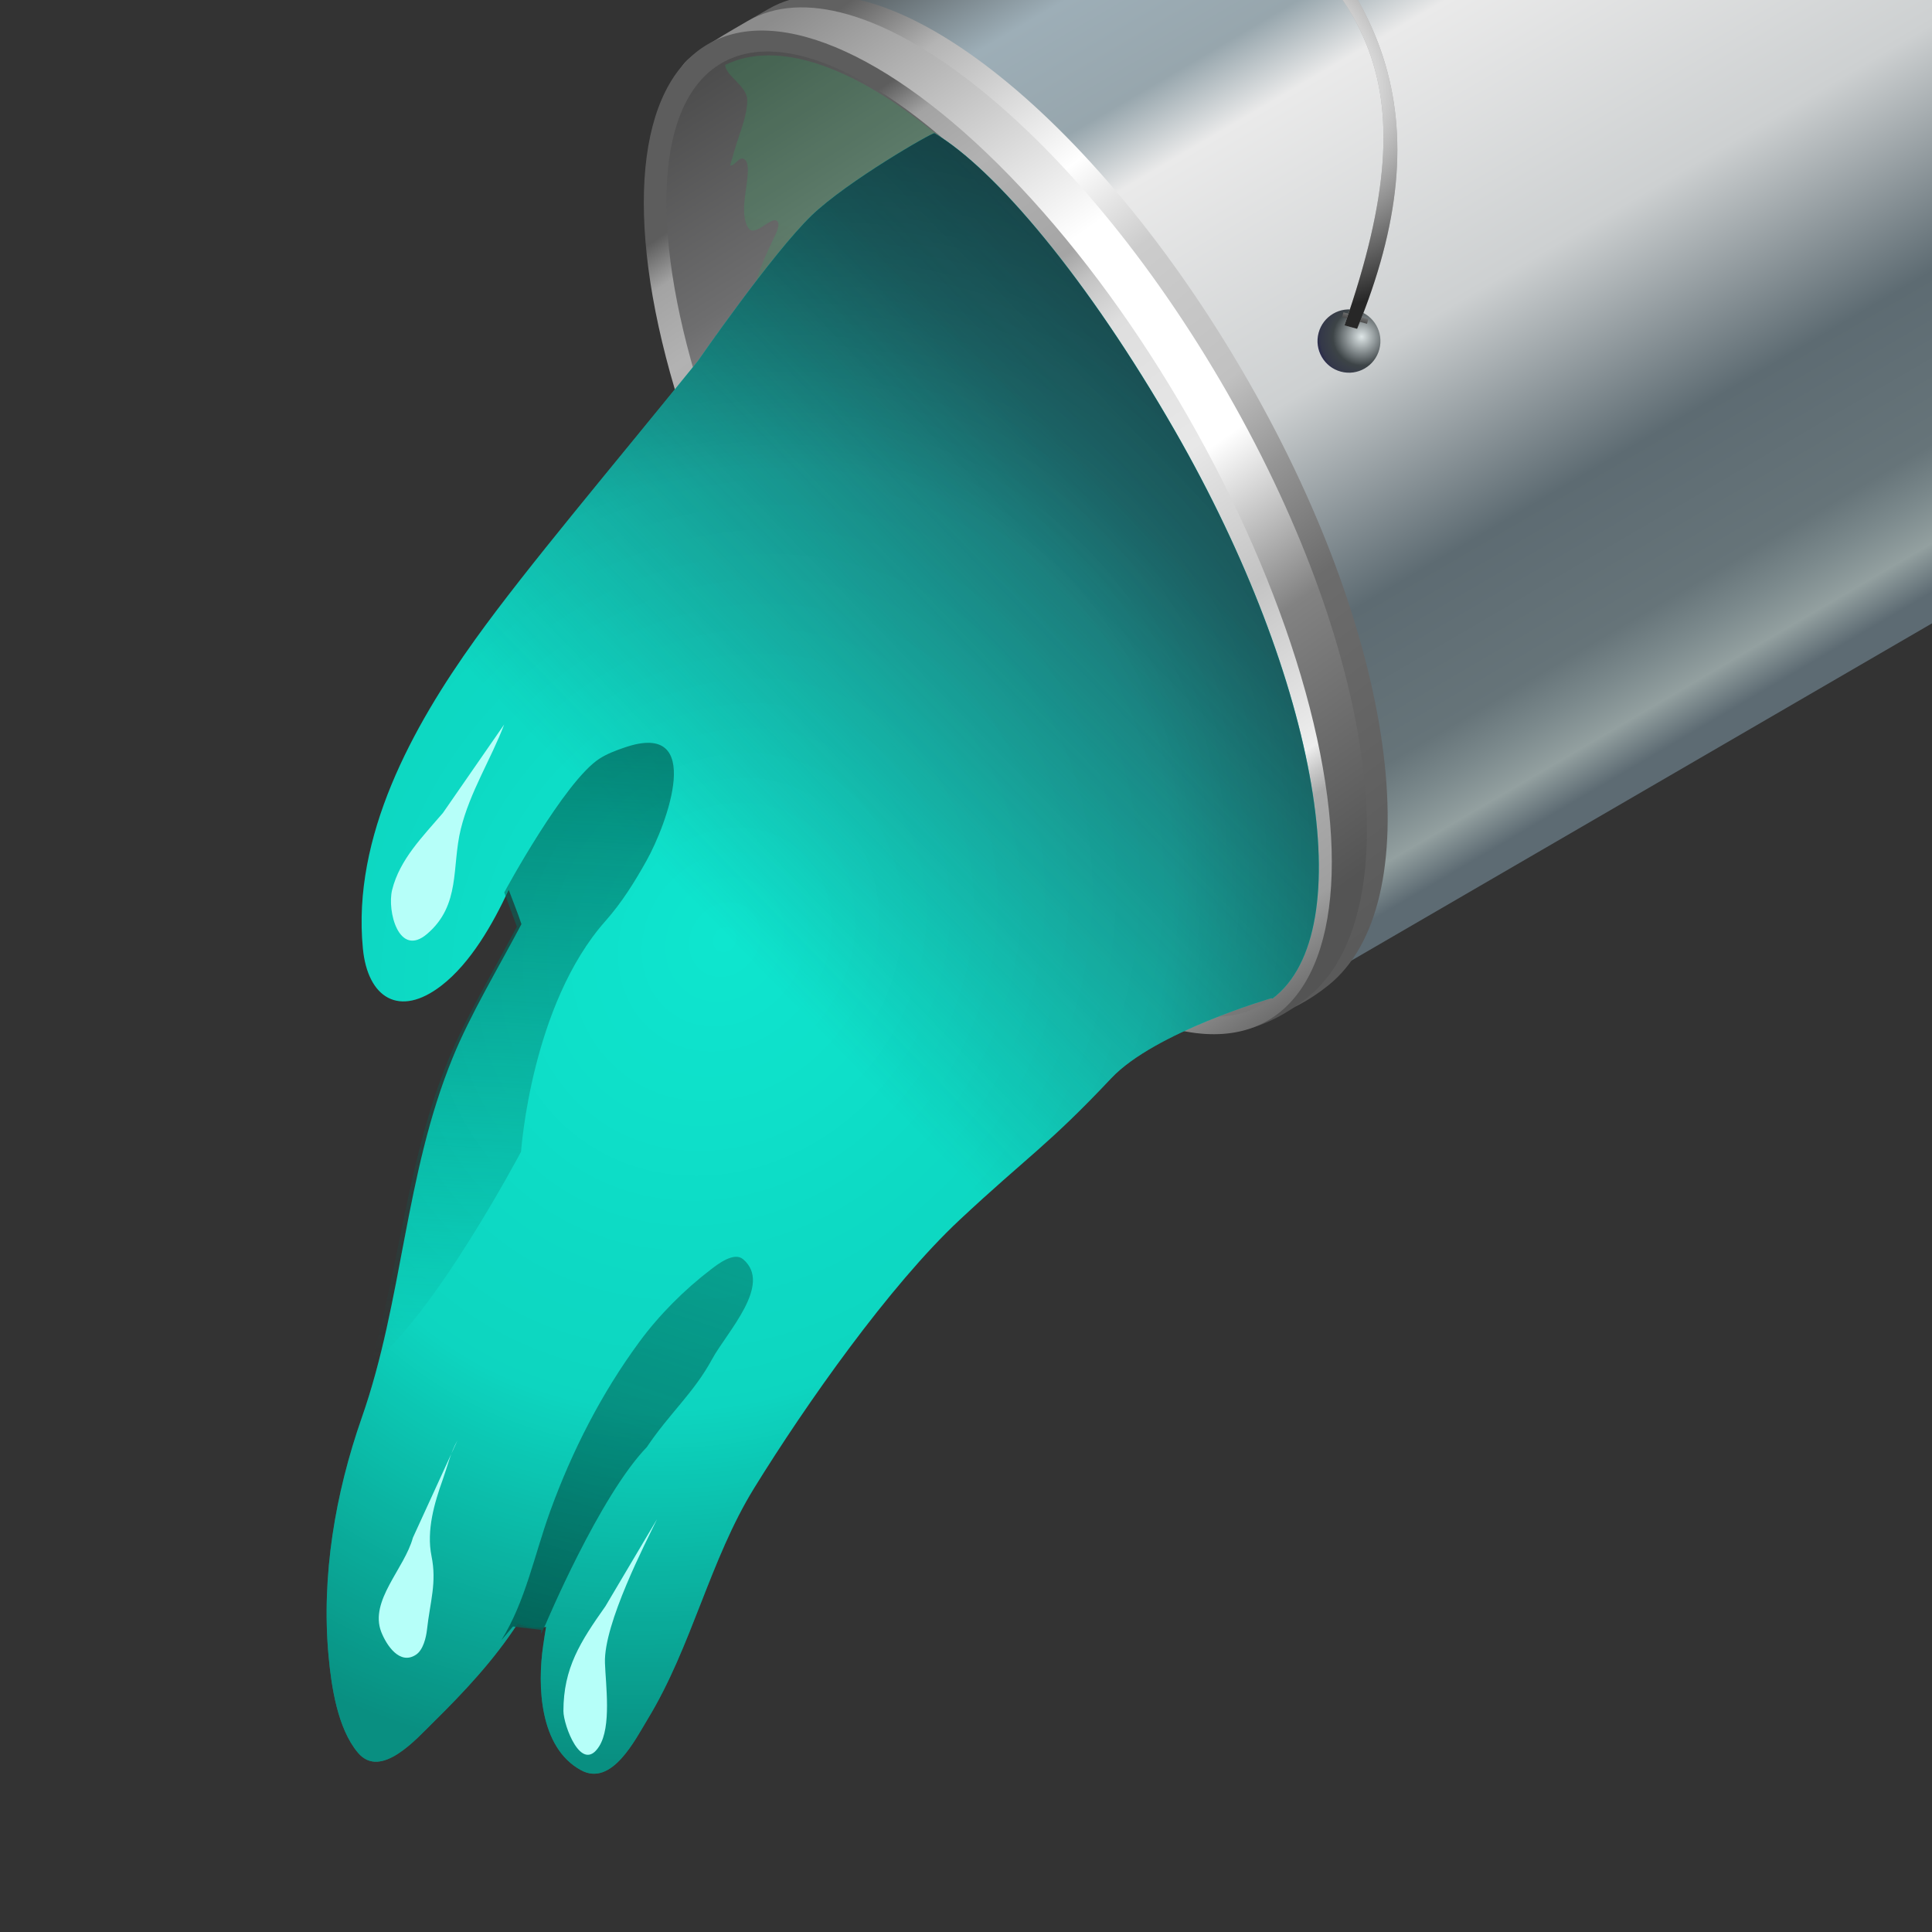 <?xml version="1.0" encoding="UTF-8" standalone="no"?>
<!DOCTYPE svg PUBLIC "-//W3C//DTD SVG 1.1//EN" "http://www.w3.org/Graphics/SVG/1.1/DTD/svg11.dtd">
<svg width="100%" height="100%" viewBox="0 0 24 24" version="1.1" xmlns="http://www.w3.org/2000/svg" xmlns:xlink="http://www.w3.org/1999/xlink" xml:space="preserve" style="fill-rule:evenodd;clip-rule:evenodd;stroke-linejoin:round;stroke-miterlimit:1.414;">
    <rect x="0" y="0" width="24" height="24" fill="#333333" stroke="none"/>
    <g transform="matrix(1,0,0,1,-220,-121)">
        <g transform="matrix(1,0,0,1,89,68)">
            <g id="detailed">
                <rect id="bucket_detailed" x="131" y="53" width="24" height="24" style="fill:none;"/>
                <clipPath id="_clip1">
                    <rect id="bucket_detailed1" x="131" y="53" width="24" height="24"/>
                </clipPath>
                <g clip-path="url(#_clip1)">
                    <g transform="matrix(-0.518,-0.903,0.897,-0.521,167.793,217.039)">
                        <rect x="136" y="55" width="13" height="14.841" style="fill:url(#_Linear2);"/>
                    </g>
                    <g transform="matrix(-0.535,-0.933,0.926,-0.538,166.258,223.504)">
                        <path d="M142.5,55.636C145.672,55.715 148.367,56.186 148.936,57.413C149.011,57.573 149,58.147 149,58.318C149,59.798 146.087,61 142.5,61C138.913,61 136.219,59.782 136,58.318C135.654,56.003 138.875,55.545 142.5,55.636Z" style="fill:url(#_Linear3);"/>
                    </g>
                    <g transform="matrix(-0.535,-0.933,0.926,-0.538,166,223.654)">
                        <path d="M142.5,55.636C145.672,55.715 148.367,56.186 148.936,57.413C149.011,57.573 149,58.147 149,58.318C149,59.798 146.087,61 142.5,61C138.913,61 136.219,59.782 136,58.318C135.654,56.003 138.875,55.545 142.5,55.636Z" style="fill:url(#_Linear4);"/>
                    </g>
                    <g transform="matrix(-0.516,-0.9,0.839,-0.488,167.918,216.344)">
                        <ellipse cx="142.5" cy="58.318" rx="6.5" ry="2.682" style="fill:url(#_Linear5);"/>
                    </g>
                    <g transform="matrix(-0.535,-0.933,0.926,-0.538,165.506,223.941)">
                        <ellipse cx="142.5" cy="58.318" rx="6.5" ry="2.682" style="fill:url(#_Linear6);"/>
                    </g>
                    <g transform="matrix(-0.516,-0.9,0.839,-0.488,167.918,216.344)">
                        <ellipse cx="142.5" cy="58.318" rx="6.5" ry="2.682" style="fill:url(#_Linear7);"/>
                    </g>
                    <g transform="matrix(1.001,0.27,-0.268,1.007,12.121,-40.543)">
                        <path d="M142.607,55.457C143.676,54.535 146.463,55.793 148.943,58.273C151.055,60.384 143.717,58.06 143.675,58.023C143.578,57.937 143.68,57.434 143.699,57.325C143.706,57.279 143.746,57.135 143.697,57.098C143.613,57.034 143.485,57.358 143.379,57.263C143.24,57.139 143.243,56.847 143.211,56.68C143.202,56.629 143.182,56.496 143.115,56.482C143.046,56.467 143.032,56.593 142.976,56.599C142.973,56.599 142.981,56.323 142.982,56.309C142.991,56.142 143.015,55.956 142.971,55.793C142.927,55.631 142.648,55.584 142.607,55.457Z" style="fill:url(#_Linear8);"/>
                    </g>
                    <g transform="matrix(1.001,0.27,-0.268,1.007,12.121,-40.543)">
                        <path d="M144.073,56.92C144.379,56.417 145.217,55.586 145.241,55.593C146.053,55.819 147.462,56.792 148.943,58.273C151.387,60.716 152.643,63.458 151.822,64.504L151.807,64.504C151.807,64.504 150.561,65.255 150.2,65.922C149.676,66.89 149.464,67.093 148.881,68.023C148.27,68.997 147.669,70.623 147.329,71.745C147.036,72.71 147.096,73.76 146.809,74.732C146.727,75.009 146.602,75.63 146.193,75.532C145.641,75.4 145.426,74.697 145.37,74.209C145.361,74.136 145.354,74.063 145.347,73.99L145.342,73.993C145.236,74.04 145.123,74.054 145.008,74.041C144.848,74.531 144.598,74.996 144.33,75.448C144.191,75.681 143.904,76.263 143.557,76.024C143.245,75.808 143.045,75.343 142.919,75.004C142.586,74.103 142.495,73.111 142.568,72.158C142.683,70.67 142.316,69.233 142.512,67.726C142.583,67.178 142.757,66.581 142.896,65.979C142.816,65.857 142.727,65.742 142.643,65.624C142.565,66.065 142.428,66.585 142.158,66.936C141.771,67.44 141.342,67.305 141.135,66.751C140.664,65.496 141.027,64.046 141.483,62.847C141.857,61.863 142.549,60.411 143.202,58.954C143.202,58.954 143.733,57.481 144.073,56.92Z" style="fill:rgb(14,230,207);"/>
                    </g>
                    <g transform="matrix(1.001,0.27,-0.268,1.007,12.121,-40.543)">
                        <path d="M144.073,56.92C144.379,56.417 145.217,55.586 145.241,55.593C146.053,55.819 147.462,56.792 148.943,58.273C151.387,60.716 152.643,63.458 151.822,64.504L151.807,64.504C151.807,64.504 150.561,65.255 150.2,65.922C149.676,66.89 149.464,67.093 148.881,68.023C148.27,68.997 147.669,70.623 147.329,71.745C147.036,72.71 147.096,73.76 146.809,74.732C146.727,75.009 146.602,75.63 146.193,75.532C145.641,75.4 145.426,74.697 145.37,74.209C145.361,74.136 145.354,74.063 145.347,73.99L145.342,73.993C145.236,74.04 145.123,74.054 145.008,74.041C144.848,74.531 144.598,74.996 144.33,75.448C144.191,75.681 143.904,76.263 143.557,76.024C143.245,75.808 143.045,75.343 142.919,75.004C142.586,74.103 142.495,73.111 142.568,72.158C142.683,70.67 142.316,69.233 142.512,67.726C142.583,67.178 142.757,66.581 142.896,65.979C142.816,65.857 142.727,65.742 142.643,65.624C142.565,66.065 142.428,66.585 142.158,66.936C141.771,67.44 141.342,67.305 141.135,66.751C140.664,65.496 141.027,64.046 141.483,62.847C141.857,61.863 142.549,60.411 143.202,58.954C143.202,58.954 143.733,57.481 144.073,56.92Z" style="fill:url(#_Linear9);"/>
                    </g>
                    <g transform="matrix(1,0,0,1.007,-0.546,-0.308)">
                        <path d="M137.81,63.947C137.81,63.945 138.562,62.565 138.998,62.293C139.092,62.234 139.202,62.193 139.307,62.158C140.313,61.815 139.831,63.105 139.575,63.559C139.428,63.82 139.269,64.073 139.069,64.297C138.142,65.332 138.019,67.144 138.019,67.144C138.019,67.144 136.939,69.175 136.147,69.775C136.516,68.522 136.609,67.24 137.114,66.014C137.332,65.485 137.667,64.934 137.967,64.369L137.81,63.947Z" style="fill:url(#_Linear10);"/>
                    </g>
                    <g transform="matrix(1,0,0,1.007,-0.546,-0.308)">
                        <path d="M137.774,73.171C138.077,72.686 138.182,72.123 138.383,71.573C138.655,70.831 139.019,70.124 139.489,69.49C139.738,69.154 140.047,68.848 140.38,68.595C140.465,68.53 140.665,68.377 140.777,68.471C141.148,68.783 140.573,69.372 140.392,69.704C140.165,70.12 139.866,70.368 139.581,70.789C138.991,71.397 138.322,72.979 138.322,72.979L138.263,73.097L138.272,73.043L138.266,73.044L137.919,73.002L137.774,73.171Z" style="fill:url(#_Linear11);"/>
                    </g>
                    <g id="paint-shading" transform="matrix(1.001,0.27,-0.268,1.007,12.121,-40.543)">
                        <path d="M144.073,56.92C144.379,56.417 145.217,55.586 145.241,55.593C146.053,55.819 147.462,56.792 148.943,58.273C151.387,60.716 152.643,63.458 151.822,64.504L151.807,64.504C151.807,64.504 150.561,65.255 150.2,65.922C149.676,66.89 149.464,67.093 148.881,68.023C148.27,68.997 147.669,70.623 147.329,71.745C147.036,72.71 147.096,73.76 146.809,74.732C146.727,75.009 146.602,75.63 146.193,75.532C145.641,75.4 145.426,74.697 145.37,74.209C145.361,74.136 145.354,74.063 145.347,73.99L145.342,73.993C145.236,74.04 145.123,74.054 145.008,74.041C144.848,74.531 144.598,74.996 144.33,75.448C144.191,75.681 143.904,76.263 143.557,76.024C143.245,75.808 143.045,75.343 142.919,75.004C142.586,74.103 142.495,73.111 142.568,72.158C142.683,70.67 142.316,69.233 142.512,67.726C142.583,67.178 142.757,66.581 142.896,65.979C142.816,65.857 142.727,65.742 142.643,65.624C142.565,66.065 142.428,66.585 142.158,66.936C141.771,67.44 141.342,67.305 141.135,66.751C140.664,65.496 141.027,64.046 141.483,62.847C141.857,61.863 142.549,60.411 143.202,58.954C143.202,58.954 143.733,57.481 144.073,56.92Z" style="fill:url(#_Radial12);"/>
                    </g>
                    <g transform="matrix(1.001,0.27,-0.268,1.007,12.121,-40.543)">
                        <g transform="matrix(0.567,0,0,0.567,64.687,25.137)">
                            <circle cx="151.665" cy="55.665" r="0.665" style="fill:url(#_Radial13);"/>
                        </g>
                        <g transform="matrix(1,0,0,1,-0.163,0.385)">
                            <rect x="150.691" y="56" width="0.309" height="0.059" style="fill:url(#_Linear14);"/>
                        </g>
                        <g transform="matrix(-0.557,0.322,-0.228,-0.394,240.77,32.695)">
                            <path d="M139.888,53.823L139.677,53.651C137.115,58.363 137.397,62.343 140,66.887L140.59,66.887C137.824,62.292 137.066,59.666 139.888,53.823Z" style="fill:rgb(177,177,177);"/>
                        </g>
                        <g transform="matrix(-0.557,0.322,-0.228,-0.394,240.77,32.695)">
                            <path d="M139.888,53.823L139.677,53.651C137.115,58.363 137.397,62.343 140,66.887L140.59,66.887C137.824,62.292 137.066,59.666 139.888,53.823Z" style="fill:url(#_Radial15);"/>
                        </g>
                    </g>
                    <g transform="matrix(1,0,0,1.007,-0.546,-0.308)">
                        <path d="M137.048,62.966C136.801,63.254 136.512,63.536 136.417,63.916C136.353,64.174 136.5,64.757 136.852,64.458C137.272,64.101 137.155,63.63 137.27,63.165C137.384,62.705 137.644,62.306 137.809,61.875" style="fill:rgb(182,255,249);"/>
                    </g>
                    <g transform="matrix(1,0,0,1.007,-0.546,-0.308)">
                        <path d="M139.067,72.752C138.756,73.19 138.545,73.513 138.545,74.046C138.545,74.215 138.768,74.827 138.989,74.48C139.144,74.237 139.07,73.723 139.061,73.451C139.044,72.968 139.57,71.961 139.708,71.678" style="fill:rgb(182,255,249);"/>
                    </g>
                    <g transform="matrix(1,0,0,1.007,-0.546,-0.308)">
                        <path d="M136.675,71.907C136.571,72.288 136.132,72.685 136.282,73.069C136.345,73.229 136.511,73.485 136.715,73.349C136.803,73.29 136.839,73.139 136.85,73.042C136.89,72.687 136.974,72.463 136.906,72.131C136.842,71.816 136.942,71.477 137.048,71.184C137.106,71.022 137.142,70.859 137.228,70.708" style="fill:rgb(182,255,249);"/>
                    </g>
                </g>
            </g>
        </g>
    </g>
    <defs>
        <linearGradient id="_Linear2" x1="0" y1="0" x2="1" y2="0" gradientUnits="userSpaceOnUse" gradientTransform="matrix(-12.728,2.66454e-15,-2.66454e-15,-12.728,149.025,59.827)"><stop offset="0%" style="stop-color:rgb(84,91,94);stop-opacity:1"/><stop offset="11%" style="stop-color:rgb(157,174,183);stop-opacity:1"/><stop offset="22%" style="stop-color:rgb(151,166,173);stop-opacity:1"/><stop offset="29%" style="stop-color:rgb(234,234,234);stop-opacity:1"/><stop offset="54%" style="stop-color:rgb(205,208,209);stop-opacity:1"/><stop offset="74%" style="stop-color:rgb(93,107,114);stop-opacity:1"/><stop offset="88%" style="stop-color:rgb(102,116,121);stop-opacity:1"/><stop offset="92%" style="stop-color:rgb(123,137,140);stop-opacity:1"/><stop offset="96%" style="stop-color:rgb(147,160,160);stop-opacity:1"/><stop offset="100%" style="stop-color:rgb(93,107,115);stop-opacity:1"/></linearGradient>
        <linearGradient id="_Linear3" x1="0" y1="0" x2="1" y2="0" gradientUnits="userSpaceOnUse" gradientTransform="matrix(-12.118,1.58,-1.58,-12.118,148.61,59.24)"><stop offset="0%" style="stop-color:rgb(97,97,97);stop-opacity:1"/><stop offset="8%" style="stop-color:rgb(180,180,180);stop-opacity:1"/><stop offset="25%" style="stop-color:white;stop-opacity:1"/><stop offset="30%" style="stop-color:rgb(229,229,229);stop-opacity:1"/><stop offset="35%" style="stop-color:rgb(204,204,204);stop-opacity:1"/><stop offset="50%" style="stop-color:rgb(193,193,193);stop-opacity:1"/><stop offset="59%" style="stop-color:rgb(149,149,149);stop-opacity:1"/><stop offset="70%" style="stop-color:rgb(108,108,108);stop-opacity:1"/><stop offset="100%" style="stop-color:rgb(90,90,90);stop-opacity:1"/></linearGradient>
        <linearGradient id="_Linear4" x1="0" y1="0" x2="1" y2="0" gradientUnits="userSpaceOnUse" gradientTransform="matrix(-12.019,0.923,-0.923,-12.019,148.889,58.428)"><stop offset="0%" style="stop-color:rgb(140,140,140);stop-opacity:1"/><stop offset="34%" style="stop-color:white;stop-opacity:1"/><stop offset="58%" style="stop-color:white;stop-opacity:1"/><stop offset="75%" style="stop-color:rgb(130,130,130);stop-opacity:1"/><stop offset="100%" style="stop-color:rgb(84,84,84);stop-opacity:1"/></linearGradient>
        <linearGradient id="_Linear5" x1="0" y1="0" x2="1" y2="0" gradientUnits="userSpaceOnUse" gradientTransform="matrix(-1.02141e-14,7.563,-7.096,7.99361e-15,142.654,52.174)"><stop offset="0%" style="stop-color:white;stop-opacity:1"/><stop offset="100%" style="stop-color:rgb(72,72,72);stop-opacity:1"/></linearGradient>
        <linearGradient id="_Linear6" x1="0" y1="0" x2="1" y2="0" gradientUnits="userSpaceOnUse" gradientTransform="matrix(-12.204,0.737,-0.737,-12.204,147.45,57.522)"><stop offset="0%" style="stop-color:rgb(93,93,93);stop-opacity:1"/><stop offset="2%" style="stop-color:rgb(128,128,128);stop-opacity:1"/><stop offset="4%" style="stop-color:rgb(163,163,163);stop-opacity:1"/><stop offset="11%" style="stop-color:rgb(178,178,178);stop-opacity:1"/><stop offset="23%" style="stop-color:rgb(165,165,165);stop-opacity:1"/><stop offset="26%" style="stop-color:rgb(195,195,195);stop-opacity:1"/><stop offset="31%" style="stop-color:rgb(222,222,222);stop-opacity:1"/><stop offset="45%" style="stop-color:rgb(232,232,232);stop-opacity:1"/><stop offset="59%" style="stop-color:rgb(195,195,195);stop-opacity:1"/><stop offset="75%" style="stop-color:rgb(238,238,238);stop-opacity:1"/><stop offset="77%" style="stop-color:rgb(201,201,201);stop-opacity:1"/><stop offset="79%" style="stop-color:rgb(170,170,170);stop-opacity:1"/><stop offset="87%" style="stop-color:rgb(159,159,159);stop-opacity:1"/><stop offset="100%" style="stop-color:rgb(72,72,72);stop-opacity:1"/></linearGradient>
        <linearGradient id="_Linear7" x1="0" y1="0" x2="1" y2="0" gradientUnits="userSpaceOnUse" gradientTransform="matrix(14.285,-0.489,0.459,15.224,135.098,58.714)"><stop offset="0%" style="stop-color:rgb(109,109,109);stop-opacity:1"/><stop offset="35%" style="stop-color:rgb(166,166,166);stop-opacity:1"/><stop offset="54%" style="stop-color:rgb(200,200,204);stop-opacity:1"/><stop offset="80%" style="stop-color:rgb(110,110,111);stop-opacity:1"/><stop offset="100%" style="stop-color:rgb(72,72,72);stop-opacity:1"/></linearGradient>
        <linearGradient id="_Linear8" x1="0" y1="0" x2="1" y2="0" gradientUnits="userSpaceOnUse" gradientTransform="matrix(1.62425e-16,-4.866,2.653,2.97968e-16,149.26,61.922)"><stop offset="0%" style="stop-color:rgb(0,137,56);stop-opacity:0.118"/><stop offset="65%" style="stop-color:rgb(0,154,62);stop-opacity:0.118"/><stop offset="84%" style="stop-color:rgb(0,200,79);stop-opacity:0.118"/><stop offset="100%" style="stop-color:rgb(0,255,99);stop-opacity:0.118"/></linearGradient>
        <linearGradient id="_Linear9" x1="0" y1="0" x2="1" y2="0" gradientUnits="userSpaceOnUse" gradientTransform="matrix(-6.394,11.074,-11.074,-6.394,150.999,54.012)"><stop offset="0%" style="stop-color:rgb(40,73,86);stop-opacity:1"/><stop offset="45%" style="stop-color:rgb(40,73,86);stop-opacity:0.718"/><stop offset="100%" style="stop-color:rgb(40,73,86);stop-opacity:0"/></linearGradient>
        <linearGradient id="_Linear10" x1="0" y1="0" x2="1" y2="0" gradientUnits="userSpaceOnUse" gradientTransform="matrix(-0.568,10.796,-10.796,-0.568,138,59)"><stop offset="0%" style="stop-color:rgb(0,106,94);stop-opacity:1"/><stop offset="100%" style="stop-color:rgb(0,106,94);stop-opacity:0"/></linearGradient>
        <linearGradient id="_Linear11" x1="0" y1="0" x2="1" y2="0" gradientUnits="userSpaceOnUse" gradientTransform="matrix(7,-21,21,7,137,79)"><stop offset="0%" style="stop-color:rgb(0,106,94);stop-opacity:1"/><stop offset="100%" style="stop-color:rgb(0,106,94);stop-opacity:0"/></linearGradient>
        <radialGradient id="_Radial12" cx="0" cy="0" r="1" gradientUnits="userSpaceOnUse" gradientTransform="matrix(-8.388,-2.94,3.388,-9.667,145.308,65.519)"><stop offset="0%" style="stop-color:black;stop-opacity:0"/><stop offset="57%" style="stop-color:black;stop-opacity:0.074"/><stop offset="79%" style="stop-color:black;stop-opacity:0.23"/><stop offset="100%" style="stop-color:black;stop-opacity:0.378"/></radialGradient>
        <radialGradient id="_Radial13" cx="0" cy="0" r="1" gradientUnits="userSpaceOnUse" gradientTransform="matrix(1.101,0,0,1.101,151.899,55.508)"><stop offset="0%" style="stop-color:rgb(222,230,231);stop-opacity:1"/><stop offset="55%" style="stop-color:rgb(61,68,71);stop-opacity:1"/><stop offset="79%" style="stop-color:rgb(52,56,73);stop-opacity:1"/><stop offset="100%" style="stop-color:rgb(18,12,82);stop-opacity:1"/></radialGradient>
        <linearGradient id="_Linear14" x1="0" y1="0" x2="1" y2="0" gradientUnits="userSpaceOnUse" gradientTransform="matrix(-0.012,0.465,-0.465,-0.012,150.861,55.735)"><stop offset="0%" style="stop-color:white;stop-opacity:1"/><stop offset="100%" style="stop-color:black;stop-opacity:1"/></linearGradient>
        <radialGradient id="_Radial15" cx="0" cy="0" r="1" gradientUnits="userSpaceOnUse" gradientTransform="matrix(1.168,-6.089,6.601,2.524,141.334,60.875)"><stop offset="0%" style="stop-color:rgb(177,177,177);stop-opacity:1"/><stop offset="27%" style="stop-color:rgb(133,133,133);stop-opacity:1"/><stop offset="44%" style="stop-color:rgb(229,229,229);stop-opacity:1"/><stop offset="100%" style="stop-color:rgb(39,39,39);stop-opacity:1"/></radialGradient>
    </defs>
</svg>
